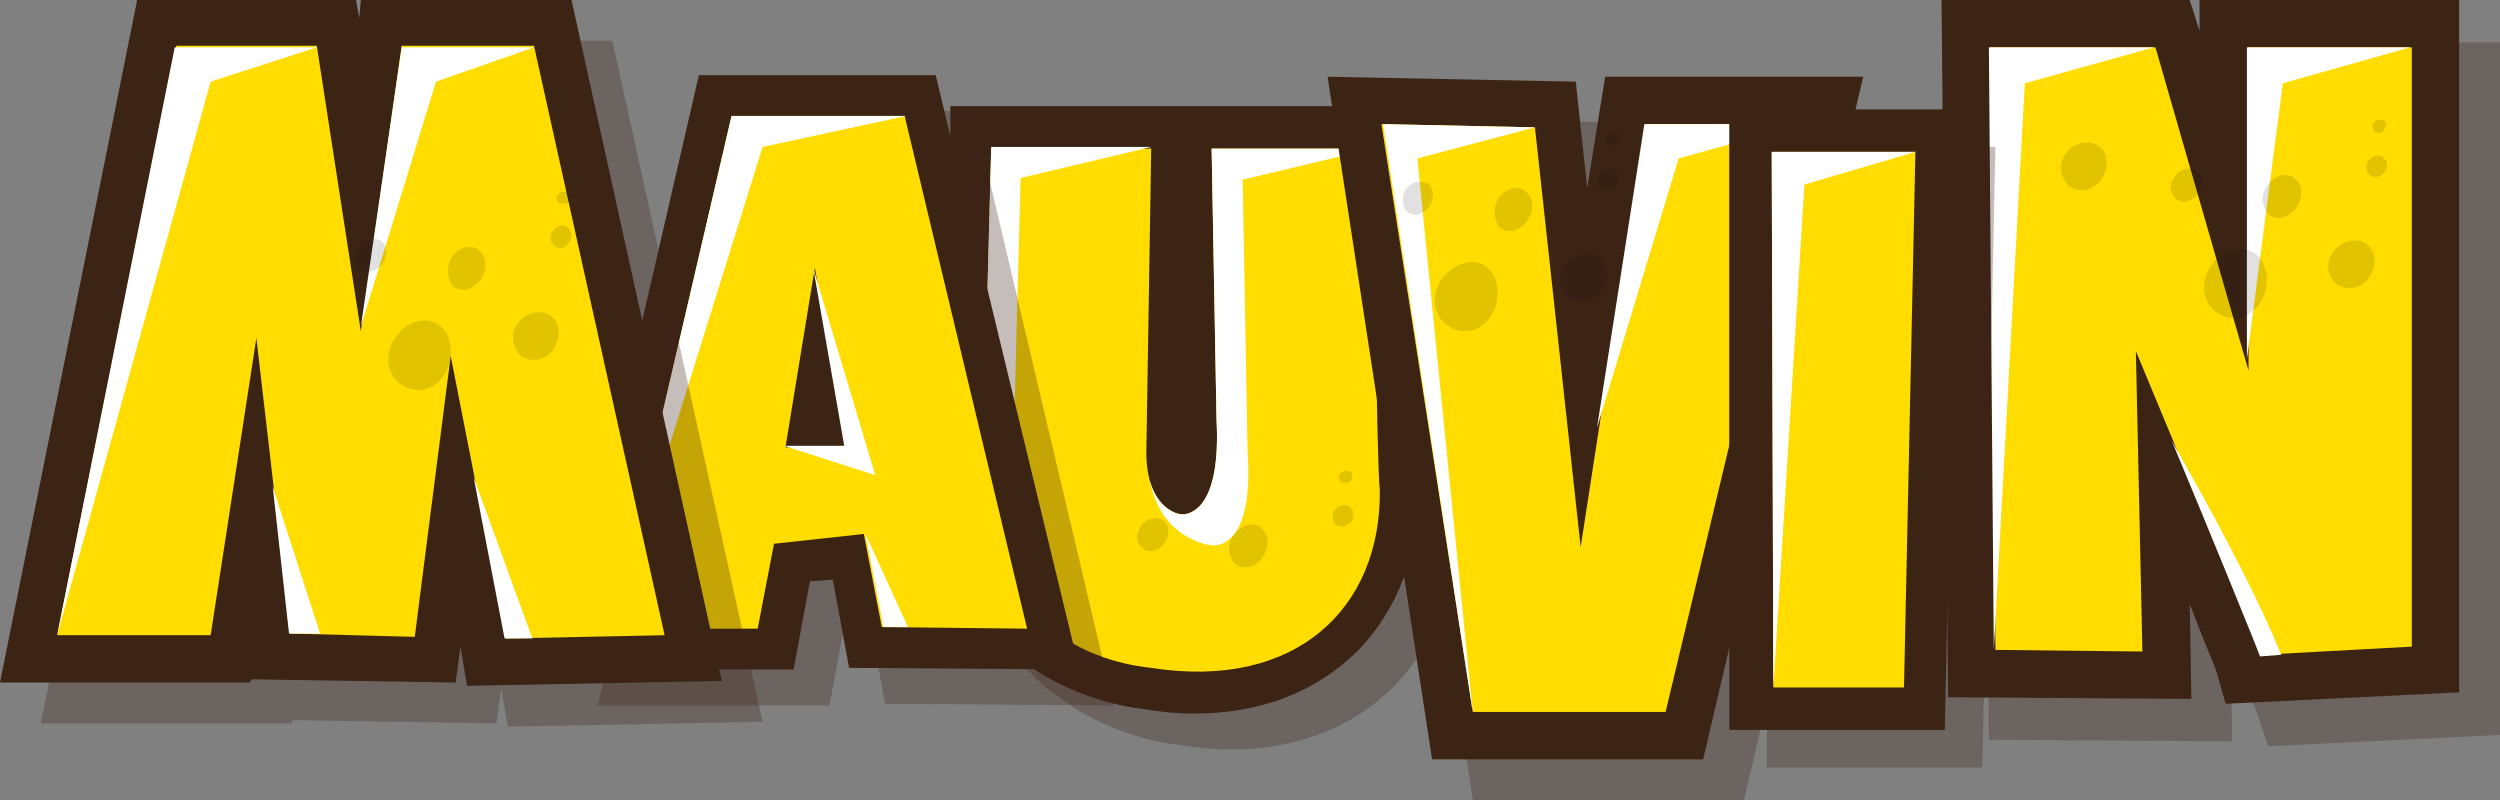 <?xml version="1.0" encoding="utf-8"?>
<!-- Generator: Adobe Illustrator 25.1.0, SVG Export Plug-In . SVG Version: 6.00 Build 0)  -->
<svg version="1.1" id="Layer_1" xmlns="http://www.w3.org/2000/svg" xmlns:xlink="http://www.w3.org/1999/xlink" x="0px" y="0px"
	 viewBox="0 0 153.1 49" style="enable-background:new 0 0 153.1 49;" xml:space="preserve">
<rect x="0" y="0" width="153.1" height="49" fill="#808080" stroke="none"/>
<style type="text/css">
	.st0{opacity:0.3;fill:#3C2415;enable-background:new    ;}
	.st1{fill:#3C2415;}
	.st2{fill:#FFDD00;}
	.st3{fill:#FFFFFF;}
	.st4{opacity:0.4;}
	.st5{opacity:0.3;fill:#010101;enable-background:new    ;}
</style>
<g>
	<path class="st0" d="M75.3,45.9c-1,0-2.1-0.1-3.2-0.3c-1-0.1-3.7-0.6-6.4-2.3l0,0l-0.1-0.1c-0.2-0.1-0.4-0.3-0.6-0.4l-0.1-0.1l0,0
		L64,42.1V42l-0.2-0.1c-0.1-0.1-0.3-0.3-0.5-0.5c-0.1-0.1-0.2-0.2-0.3-0.3c-0.3-0.3-0.6-0.7-0.8-1.1L62,39.7
		c-0.1-0.1-0.2-0.2-0.2-0.4l-0.1-0.2c-0.7-1.3-1.2-2.6-1.5-4.1c0-0.1-0.1-0.5-0.1-0.5c-0.2-1.3-0.3-2.7-0.3-4.3
		c0-0.1,0.4-16.2,0.5-19.1l0.1-2.4h14.2h14.3v2.5c0,0,0.2,19.4,0.2,20.9c0,4-1.3,7.4-3.7,9.9C82.8,44.6,79.4,45.9,75.3,45.9
		L75.3,45.9z"/>
	<g>
		<g>
			<g>
				<path class="st1" d="M73.1,43.7c-1,0-2.1-0.1-3.2-0.3c-1-0.1-3.7-0.6-6.4-2.3l0,0L63.4,41c-0.2-0.1-0.4-0.3-0.6-0.4l-0.1-0.1
					l0,0l-0.9-0.6v-0.1l-0.2-0.1c-0.1-0.1-0.3-0.3-0.5-0.5c-0.1-0.1-0.2-0.2-0.3-0.3c-0.3-0.3-0.6-0.7-0.8-1.1l-0.1-0.3
					c-0.1-0.1-0.2-0.2-0.2-0.4l-0.1-0.2c-0.7-1.3-1.2-2.6-1.5-4.1c0-0.1-0.1-0.5-0.1-0.5c-0.2-1.3-0.3-2.7-0.3-4.3
					c0-0.1,0.4-16.2,0.5-19.1V6.5h14.2h14.3V9c0,0,0.2,19.4,0.2,20.9c0,4-1.3,7.4-3.7,9.9C80.6,42.4,77.2,43.7,73.1,43.7L73.1,43.7z
					"/>
				<path class="st2" d="M84.1,9.1h-9.9l0.3,16.6c0.3,5.7-1.8,5.8-2.1,5.8c-0.3,0-1.5-0.3-2-2.1l0,0c-0.1-0.4-0.2-1-0.2-1.6
					l0.3-18.7h-9.8c-0.1,3.6-0.5,19.1-0.5,19.1c0,1.4,0.1,2.6,0.3,3.7c0,0.1,0,0.3,0.1,0.4c0.3,1.3,0.7,2.4,1.2,3.3
					c0,0.1,0.1,0.2,0.1,0.2c0.1,0.1,0.1,0.2,0.2,0.3c0,0.1,0.1,0.2,0.2,0.2c0.2,0.3,0.4,0.6,0.7,0.9c0.1,0.1,0.1,0.2,0.2,0.2
					c0.1,0.1,0.3,0.3,0.4,0.4c0.1,0.1,0.1,0.1,0.2,0.2c0.2,0.1,0.3,0.3,0.5,0.4c0.1,0.1,0.1,0.1,0.2,0.2l0,0l0,0
					c2.3,1.8,5,2.2,6,2.3c8.9,1.4,14.1-3.7,14-10.9C84.3,28.5,84.1,9.1,84.1,9.1z"/>
			</g>
		</g>
		<g>
			<path class="st3" d="M62,30c0,0,0.4-15.4,0.5-19.1l8-1.9h-9.8c-0.1,3.6-0.5,19.1-0.5,19.1c0,1.4,0.1,2.6,0.3,3.7
				c0,0.1,0,0.3,0.1,0.4c0.3,1.3,0.7,2.4,1.2,3.3c0,0.1,0.1,0.2,0.1,0.2c0.1,0.1,0.1,0.2,0.2,0.3c0,0.1,0.1,0.2,0.2,0.2
				c0.2,0.3,0.4,0.6,0.7,0.9c0.1,0.1,0.1,0.2,0.2,0.2c0.1,0.1,0.3,0.3,0.4,0.4c0.1,0.1,0.1,0.1,0.2,0.2c0.2,0.1,0.3,0.3,0.5,0.4
				c0.1,0.1,0.1,0.1,0.2,0.2l0,0C62.9,36.7,61.9,34,62,30z M76.1,11l8-1.9h-9.9l0.3,16.6c0.3,5.7-1.8,5.8-2.1,5.8
				c-0.3,0-1.5-0.3-2-2.1l0,0c0.7,3.6,3.6,4,3.9,4s2.5,0,2.1-5.8L76.1,11z"/>
		</g>
	</g>
</g>
<g>
	<polygon class="st0" points="54.2,43.1 53.2,37.6 51.8,37.8 50.8,43.2 36.6,43.2 45.1,6.8 59.6,6.8 68.2,43.2 	"/>
	<g>
		<polygon class="st1" points="52,40.9 51,35.5 49.6,35.6 48.6,41 34.4,41 42.8,4.6 57.3,4.6 66.1,41 		"/>
		<path class="st2" d="M37.5,38.5l7.3-31.4h10.6l7.5,31.4L54,38.4l-1.1-5.7l-5.5,0.6l-1,5.2H37.5z M51.8,27.3l-1.9-10.9l-1.8,11
			L51.8,27.3z"/>
		<path class="st3" d="M55.5,7.1H44.8l-7.3,31.4L46.7,9L55.5,7.1z M54.1,38.4h1.5L53,32.7L54.1,38.4z M49.8,16.4l1.9,10.9h-3.7
			l5.6,1.8L49.8,16.4z"/>
	</g>
</g>
<g>
	<polygon class="st0" points="90.2,49 83.8,7.2 99,7.5 99.7,14 100.8,7.2 116.6,7.2 106.8,49 	"/>
	<g>
		<polygon class="st1" points="87.7,46.5 81.3,4.7 96.5,5 97.2,11.5 98.3,4.7 114.1,4.7 104.3,46.5 		"/>
		<path class="st2" d="M94,7.8l2.8,25.7l4-25.9h9.8l-8.6,36H90.2l-5.6-36L94,7.8z"/>
		<path class="st3" d="M100.7,7.6l-2.9,18.6l5-16.5l7.6-2.1C110.4,7.6,100.7,7.6,100.7,7.6z M94,7.8l-9.3-0.2l5.5,36.1l-3.4-34
			L94,7.8z"/>
	</g>
</g>
<g>
	<path class="st0" d="M138.2,43.6c-0.2-0.5-0.8-1.9-1.6-4l0.1,5.8l-14.9-0.1l-0.3-42.7h15.2l0.6,1.9V2.6h15.9V45l-14.3,0.7
		L138.2,43.6z"/>
	<g>
		<path class="st1" d="M135.7,41c-0.2-0.5-0.8-1.9-1.6-4l0.1,5.8l-14.9-0.1L118.9,0h15.2l0.6,1.9V0h15.9v42.4l-14.3,0.7L135.7,41z"
			/>
		<path class="st2" d="M121.9,2.9H132l5.7,19.8V2.9h10v36.7l-9.2,0.5c0-0.1-7.7-18.6-7.7-18.6l0.4,18.4l-9-0.1L121.9,2.9z"/>
		<path class="st3" d="M147.6,2.9h-10V22l2.2-16.9L147.6,2.9z M133,27L133,27c2.3,5.5,5.4,13.1,5.4,13.2l1.3-0.1
			C137.7,35.1,133,27,133,27z M131.9,2.9h-10.1l0.3,36.9L124,5.1L131.9,2.9z"/>
	</g>
</g>
<g>
	<polygon class="st0" points="30.7,42.1 30.4,44.3 17.9,44.1 17.9,44.3 2.5,44.3 10.9,2.5 24.3,2.5 24.5,3.6 24.6,2.5 37.5,2.5 
		46.7,44.2 31.1,44.5 	"/>
	<g>
		<polygon class="st1" points="28.2,39.6 27.9,41.8 15.4,41.6 15.3,41.8 0,41.8 8.4,0 21.8,0 22,1.1 22.1,0 35,0 44.2,41.7 28.6,42 
					"/>
		<path class="st2" d="M3.5,38.9l7.3-36.1h8.6l2.7,17.5l2.5-17.5h8.1l8,36.1L31,39.1l-3.4-17.3L25.4,39l-7.6-0.2l-2.1-18.1
			l-2.8,18.2H3.5z"/>
		<path class="st3" d="M32.7,2.9h-8.1L22.1,20l4.6-15L32.7,2.9z M29,29.2l1.9,9.9h1.7L29,29.2z M10.7,2.9l-7.2,36L12.9,5l6.5-2.1
			H10.7z M16.7,29.8l1,9h1.9L16.7,29.8z"/>
	</g>
</g>
<g>
	<polygon class="st0" points="108.2,47 108.2,9 122.2,9 121.4,47 	"/>
	<g>
		<polygon class="st1" points="105.9,44.7 105.9,6.7 119.9,6.7 119.1,44.7 		"/>
		<path class="st2" d="M108.5,9.3h8.8l-0.7,32.8h-8L108.5,9.3z"/>
		<path class="st3" d="M117.3,9.3h-8.8l0.1,32.8l1.9-30.8L117.3,9.3z"/>
	</g>
</g>
<g class="st4">
	<path class="st5" d="M27,20c0.8,0.7,0.8,2.2,0.1,3.1c-0.7,0.9-1.8,1-2.6,0.4c-0.8-0.6-1-1.8-0.3-2.8C24.9,19.6,26.2,19.3,27,20z"/>
	<path class="st5" d="M22,15.1c0.3-0.5,1-0.6,1.4-0.3c0.4,0.4,0.3,1.1-0.1,1.5c-0.4,0.4-0.9,0.5-1.3,0.1
		C21.7,16.2,21.7,15.6,22,15.1z"/>
	<path class="st5" d="M27.7,15.7c0.4-0.6,1.3-0.8,1.7-0.3c0.5,0.4,0.4,1.3-0.1,1.9c-0.5,0.5-1.1,0.6-1.6,0.2
		C27.4,17,27.3,16.3,27.7,15.7z"/>
	<path class="st5" d="M33.9,15c-0.2-0.2-0.3-0.6,0-0.9c0.2-0.3,0.7-0.4,0.9-0.1c0.3,0.2,0.2,0.7,0,0.9C34.5,15.3,34.2,15.3,33.9,15z
		"/>
	<path class="st5" d="M34.2,12.4c-0.1-0.1-0.2-0.4,0-0.5c0.1-0.2,0.4-0.2,0.6-0.1c0.2,0.1,0.1,0.4,0,0.6
		C34.6,12.5,34.4,12.5,34.2,12.4z"/>
	<path class="st5" d="M31.7,19.8c0.5-0.7,1.5-0.9,2.1-0.4s0.5,1.5,0,2.1s-1.3,0.7-1.9,0.3C31.4,21.3,31.2,20.4,31.7,19.8z"/>
</g>
<g class="st4">
	<path class="st5" d="M91.1,16.4c0.8,0.7,0.8,2.2,0.1,3.1c-0.7,0.9-1.8,1-2.6,0.4c-0.8-0.6-1-1.8-0.3-2.8
		C89,16.1,90.3,15.7,91.1,16.4z"/>
	<path class="st5" d="M86.1,11.6c0.3-0.5,1-0.6,1.4-0.3c0.4,0.4,0.3,1.1-0.1,1.5s-0.9,0.5-1.3,0.1C85.9,12.6,85.8,12,86.1,11.6z"/>
	<path class="st5" d="M91.8,12.1c0.4-0.6,1.3-0.8,1.7-0.3c0.5,0.4,0.4,1.3-0.1,1.9c-0.5,0.5-1.1,0.6-1.6,0.2
		C91.5,13.4,91.4,12.7,91.8,12.1z"/>
	<path class="st5" d="M98,11.5c-0.2-0.2-0.3-0.6,0-0.9c0.2-0.3,0.7-0.4,0.9-0.1c0.3,0.2,0.2,0.7,0,0.9C98.6,11.7,98.3,11.7,98,11.5z
		"/>
	<path class="st5" d="M98.4,8.8c-0.1-0.1-0.2-0.4,0-0.5c0.1-0.2,0.4-0.2,0.6-0.1c0.2,0.1,0.1,0.4,0,0.6C98.7,9,98.5,9,98.4,8.8z"/>
	<path class="st5" d="M95.9,16.2c0.5-0.7,1.5-0.9,2.1-0.4s0.5,1.5,0,2.1s-1.3,0.7-1.9,0.3C95.5,17.7,95.4,16.9,95.9,16.2z"/>
</g>
<g class="st4">
	<path class="st5" d="M138.2,15.6c0.8,0.7,0.8,2.2,0.1,3.1s-1.8,1-2.6,0.4s-1-1.8-0.3-2.8C136,15.3,137.4,14.9,138.2,15.6z"/>
	<path class="st5" d="M133.2,10.8c0.3-0.5,1-0.6,1.4-0.3c0.4,0.4,0.3,1.1-0.1,1.5c-0.4,0.4-0.9,0.5-1.3,0.1
		C132.9,11.8,132.8,11.3,133.2,10.8z"/>
	<path class="st5" d="M138.9,11.3c0.4-0.6,1.3-0.8,1.7-0.3c0.5,0.4,0.4,1.3-0.1,1.9c-0.5,0.5-1.1,0.6-1.6,0.2
		C138.5,12.6,138.4,11.9,138.9,11.3z"/>
	<path class="st5" d="M145.1,10.7c-0.2-0.2-0.3-0.6,0-0.9c0.2-0.3,0.7-0.4,0.9-0.1c0.3,0.2,0.2,0.7,0,0.9
		C145.7,10.9,145.3,10.9,145.1,10.7z"/>
	<path class="st5" d="M145.4,8c-0.1-0.1-0.2-0.4,0-0.5c0.1-0.2,0.4-0.2,0.6-0.1c0.2,0.1,0.1,0.4,0,0.6C145.8,8.2,145.5,8.2,145.4,8z
		"/>
	<path class="st5" d="M142.9,15.4c0.5-0.7,1.5-0.9,2.1-0.4s0.5,1.5,0,2.1s-1.3,0.7-1.9,0.3C142.5,16.9,142.4,16.1,142.9,15.4z"/>
	<path class="st5" d="M126.5,9.4c0.5-0.7,1.5-0.9,2.1-0.4s0.5,1.5,0,2.1s-1.3,0.7-1.9,0.3C126.2,10.9,126,10.1,126.5,9.4z"/>
</g>
<g class="st4">
	<path class="st5" d="M69.9,32.2c0.3-0.5,1-0.6,1.4-0.3c0.4,0.4,0.3,1.1-0.1,1.5s-0.9,0.5-1.3,0.1C69.6,33.3,69.5,32.7,69.9,32.2z"
		/>
	<path class="st5" d="M75.6,32.7c0.4-0.6,1.3-0.8,1.7-0.3c0.5,0.4,0.4,1.3-0.1,1.9c-0.5,0.5-1.1,0.6-1.6,0.2
		C75.2,34,75.1,33.3,75.6,32.7z"/>
	<path class="st5" d="M81.8,32.1c-0.2-0.2-0.3-0.6,0-0.9c0.2-0.3,0.7-0.4,0.9-0.1c0.3,0.2,0.2,0.7,0,0.9
		C82.4,32.3,82,32.3,81.8,32.1z"/>
	<path class="st5" d="M82.1,29.5c-0.1-0.1-0.2-0.4,0-0.5c0.1-0.2,0.4-0.2,0.6-0.1s0.1,0.4,0,0.6C82.5,29.6,82.2,29.6,82.1,29.5z"/>
</g>
</svg>
